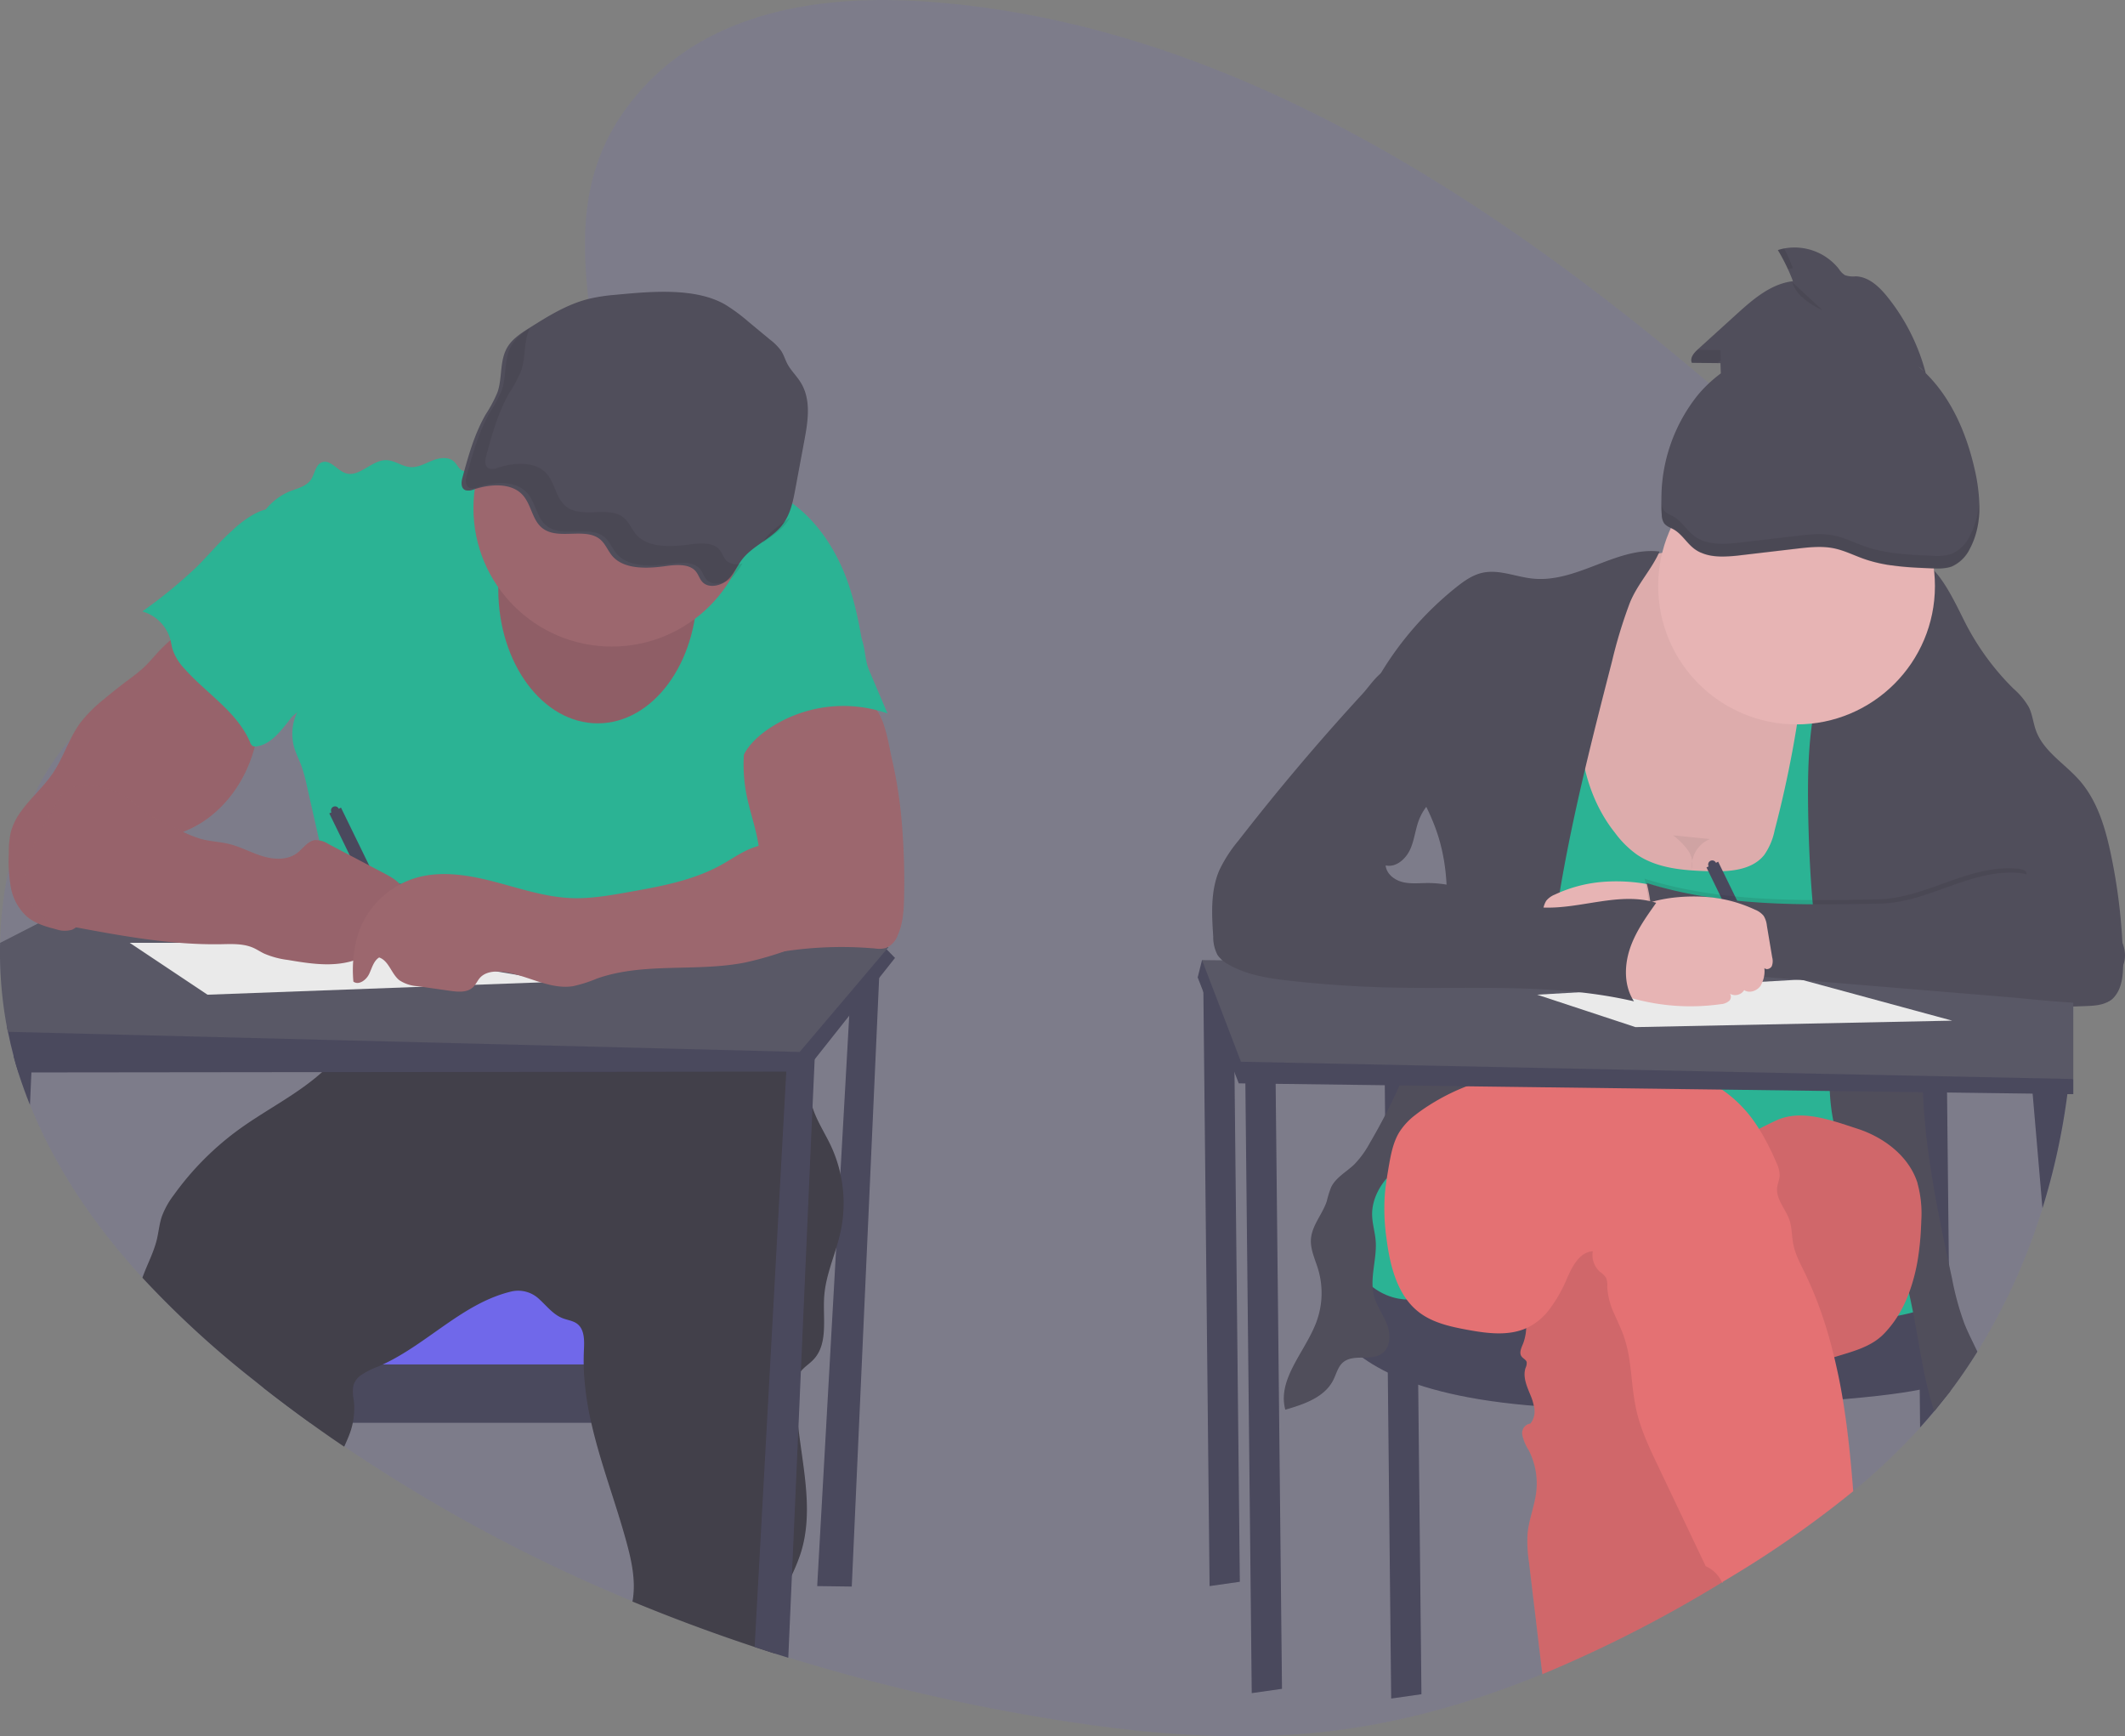 <svg xmlns="http://www.w3.org/2000/svg" width="590.918" height="482.735" viewBox="0 0 590.918 482.735">
  <rect x="0" y="0" width="590.918" height="482.735" fill="#808080" stroke="none"/>
  <g id="Group_20" data-name="Group 20" transform="translate(-0.001 -0.022)" opacity="0.83">
    <path id="Path_504" data-name="Path 504" d="M685.1,328.364v1.094q-.1,9.487-1.124,18.926a.687.687,0,0,1,0,.114c-.054.523-.114,1.04-.174,1.563-.1.884-.21,1.762-.331,2.645a190.273,190.273,0,0,1-6.932,31.737h0a171.152,171.152,0,0,1-18.1,39.848q-3.559,5.711-7.581,11.056h0c-1.431,1.888-2.892,3.733-4.4,5.549q-1.587,1.906-3.234,3.751l-.685.758A178.373,178.373,0,0,1,623.9,463.118,292.5,292.5,0,0,1,589.59,487.13c-.673.415-1.353.824-2.032,1.2a.987.987,0,0,1-.15.09,361.83,361.83,0,0,1-49.96,25.533c-18.818,7.713-38.248,13.323-58.184,15.776-27.788,3.415-55.912.637-83.531-4.136A542.817,542.817,0,0,1,327.8,509.362l-3.667-1.148q-2.85-.908-5.693-1.852-17.176-5.681-33.968-12.625A446.491,446.491,0,0,1,204.31,450.7q-4.81-3.234-9.481-6.613-6.529-4.7-12.9-9.679l-2.621-2.032a269.492,269.492,0,0,1-31.154-28.611c-12.938-14.08-23.994-29.964-31.262-48.1q-1.719-4.275-3.15-8.711l-.09-.295c-.481-1.5-.926-3.006-1.335-4.569q-.9-3.355-1.581-6.794c-.1-.439-.18-.878-.259-1.323a113.753,113.753,0,0,1-1.894-23.4,108.217,108.217,0,0,1,2.4-20.441h0a92.211,92.211,0,0,1,6.812-20.182h0a72.745,72.745,0,0,1,10.419-16.07h0a61.463,61.463,0,0,1,9.818-9.174,80.191,80.191,0,0,1,21.253-10.918h0c3.523-1.263,7.094-2.369,10.683-3.4,2.543-.733,5.1-1.431,7.641-2.116l7.5-2.026c4.81-1.311,9.619-2.657,14.357-4.112,12.914-3.944,25.569-8.717,37.274-15.836,1.852-1.124,3.74-2.357,5.627-3.679q3.607-2.507,7.118-5.447h0c2.369-1.984,4.689-4.106,6.9-6.355.343-.349.679-.7,1.016-1.052,1.8-1.9,3.553-3.89,5.176-5.958.794-1.01,1.563-2.038,2.3-3.084,1.016-1.449,1.978-2.922,2.868-4.437h0c4.461-7.575,7.214-15.932,6.89-24.739a38.078,38.078,0,0,0-.391-4.335c-.782-5.309-1.533-10.491-2.086-15.559-2.321-20.964-1.341-39.974,14.393-57.836,19.563-22.2,50.267-26.729,78.216-24.956,80.808,5.11,154.371,51.246,219.018,106.172q8.387,7.118,16.569,14.429,2.062,1.84,4.13,3.7c10.22,9.2,20.285,18.752,29.657,28.978.758.83,1.515,1.659,2.26,2.495.457.517.92,1.028,1.371,1.551q4.383,4.96,8.507,10.16a192.482,192.482,0,0,1,19.431,29.459,167.237,167.237,0,0,1,17.062,52.106h0a185.691,185.691,0,0,1,2.062,19.942c.1,1.966.168,3.938.2,5.9v1.888C685.1,326.561,685.1,327.45,685.1,328.364Z" transform="translate(-108.55 -48.49)" fill="#6c63ff" opacity="0.1"/>
    <path id="Path_505" data-name="Path 505" d="M387.6,447.145,377.98,618.361l9.619.126,7.816-173.747Z" transform="translate(-150.737 -177.353)" fill="#3f3d56"/>
    <rect id="Rectangle_398" data-name="Rectangle 398" width="119.038" height="25.852" transform="translate(82.353 356.54)" fill="#6c63ff"/>
    <path id="Path_506" data-name="Path 506" d="M366.406,679.51v16.232H243.442q-6.529-4.7-12.9-9.679V679.51Z" transform="translate(-157.199 -300.131)" fill="#3f3d56"/>
    <path id="Path_507" data-name="Path 507" d="M368.578,572.044c-.337,1.557-.776,3.1-1.238,4.629-1.365,4.431-3.006,8.8-3.325,13.407-.427,6.084,1.2,13.16-3.006,17.579-1.082,1.142-2.495,2-3.463,3.216a5.619,5.619,0,0,0-.409.6,9.318,9.318,0,0,0-.98,4.81,84.16,84.16,0,0,0,.679,10.431c1.425,11.9,4.238,23.832.541,35.068a54.025,54.025,0,0,1-2.339,5.717c-1.8,3.968-3.77,7.882-4.359,12.181a76.739,76.739,0,0,0-.325,9.709q-2.85-.908-5.693-1.852-17.176-5.681-33.968-12.625c.03-.162.06-.331.084-.493.86-5.351-.319-10.822-1.749-16.04-3.006-11.056-7.263-22-9.782-33.138a83.854,83.854,0,0,1-1.99-13.226c-.072-1-.114-2-.12-3.006-.03-1.311,0-2.621.054-3.944.126-2.639.241-5.772-1.87-7.377-1.16-.872-2.693-1.022-4.046-1.551-2.609-1.016-4.395-3.373-6.463-5.26a8.47,8.47,0,0,0-7.569-2.224c-13.515,3.1-23.447,14.561-36.024,20.357-.487.229-.974.445-1.467.649a21.368,21.368,0,0,0-4.611,2.357,5.254,5.254,0,0,0-2.068,2.916,10.909,10.909,0,0,0,.114,3.92,20.014,20.014,0,0,1-.271,6.391,19.513,19.513,0,0,1-.643,2.4c-.481,1.425-1.124,2.819-1.737,4.208q-4.81-3.234-9.481-6.613-6.529-4.7-12.9-9.679l-2.579-2.074A269.508,269.508,0,0,1,174.42,584.88c1.281-3.607,3.132-6.962,4.022-10.659.5-2.122.691-4.329,1.389-6.391a22.978,22.978,0,0,1,3.319-5.952,80.565,80.565,0,0,1,18.481-18.493c7.449-5.339,16.052-9.619,22.755-15.679a35.908,35.908,0,0,0,6.956-8.242,5.148,5.148,0,0,0,.319-.6,12.476,12.476,0,0,0,1.076-3.439c.481-2.693.409-5.651.649-8.237a87.853,87.853,0,0,0,24.727.746c9.589-1.076,18.968-3.739,28.557-4.774.721-.084,1.449-.15,2.176-.21,3.072-.246,6.15-.3,9.234-.265,2.579,0,5.158.114,7.737.2l28.395.962c3.144.108,6.355.229,9.283,1.377a20.289,20.289,0,0,1,8.489,7.07c.283.385.565.77.83,1.166a36.674,36.674,0,0,1,4.377,8.651c.114.313.222.6.325.944.271.836.505,1.677.715,2.531.162.667.307,1.335.439,2.008a86.234,86.234,0,0,0,2.1,9.95c.072.234.15.469.235.7,1.257,3.523,3.343,6.679,4.918,10.064a37.387,37.387,0,0,1,2.585,7.653A37.822,37.822,0,0,1,368.578,572.044Z" transform="translate(-134.818 -229.609)" fill="#35323e"/>
    <path id="Path_508" data-name="Path 508" d="M302.527,259.531c-2.537-2.02-6.216-.541-9.186.764a58.984,58.984,0,0,1-7.671,2.772,3.241,3.241,0,0,1-1.683.174c-1.2-.289-1.707-1.713-2.6-2.579-1.557-1.5-4.106-1.142-6.114-.331s-3.992,1.984-6.144,1.8c-2.3-.18-4.293-1.876-6.613-1.93-4.088-.1-7.521,4.942-11.387,3.607-2.357-.812-4.208-3.878-6.529-3.006-1.8.685-1.966,3.18-3.054,4.81-1.281,1.9-3.776,2.435-5.91,3.277a16.978,16.978,0,0,0-10.3,17.333c.487,3.962,2.4,7.593,3.673,11.375,3.764,11,2.471,23.4,7.214,34,.6-.565.938-.776,1.521-1.335a13.912,13.912,0,0,0-.812,9.98c.5,1.665,1.311,3.216,1.924,4.846a43.433,43.433,0,0,1,1.539,5.591l5.23,23.074c2.044,9.018,4.094,18.036,4.449,27.271a79.587,79.587,0,0,1-1.371,17.916c9.475-1.569,18.144-5.771,27.745-5.717a77.359,77.359,0,0,1,10.509,1.082,216.34,216.34,0,0,0,30.74,2.086,12.206,12.206,0,0,0,4.713-.661,35.34,35.34,0,0,0,3.655-2.3,16.169,16.169,0,0,1,8.23-1.8c12.86-.234,25.251,4.473,38.026,6.132,5.044-10.587,5.345-23.272,1.473-34.341-1.148-3.289-2.693-6.493-3.15-9.95a50.345,50.345,0,0,1-.144-6.391,46.357,46.357,0,0,0-2.9-15.98c-.745-2-1.641-4.04-1.563-6.174a14.029,14.029,0,0,1,2.164-6.012c2.1-3.848,4.208-7.731,7.172-10.978,3.036-3.355,6.836-5.91,10.593-8.417l9.277-6.228c-1.268-8.014-2.9-16.455-6.3-23.826s-8.477-14.146-15.349-18.457a50.719,50.719,0,0,0-7.251-3.607,33.69,33.69,0,0,0-10.972-3.006c-4.329-.246-8.591.914-12.866,1.635C329.04,268.3,313.2,268.026,302.527,259.531Z" transform="translate(-155.076 -132.248)" fill="#19bd97"/>
    <path id="Path_509" data-name="Path 509" d="M358.728,489.723l-4.413,5.573-8.321,10.5-9.619,12.138-2.687,3.391h-5.212l-129.072.15-80.832.09h-3.607c-.481-1.5-.926-3.006-1.335-4.569q-.9-3.355-1.581-6.794c-.1-.439-.18-.878-.259-1.323l29.327-19.172,11.026-.06h0l33.727-.192h0l18.836-.108h5.6l12.553-.066h0l95.675-.547h0l4.894-.03h2.122l5.621-.03,20.916-.12,4.016-1.527.295.313Z" transform="translate(-109.842 -223.37)" fill="#3f3d56"/>
    <path id="Path_510" data-name="Path 510" d="M355.633,469.374l-.5.6-3.283,3.866-6.758,7.978-14.17,16.707-125.531-3.2-94.659-2.4c-.1-.439-.18-.878-.259-1.323a113.754,113.754,0,0,1-1.894-23.4l10.5-5.375,2.4-1.238,18.715-9.619,16.425-8.417,42.842,5.567,9.487,1.232,4.293.553,6.283.818.529.072,98.519,12.776,10.888,1.413,6.391.83,19.7,2.561Z" transform="translate(-108.55 -206.026)" fill="#504f60"/>
    <path id="Path_511" data-name="Path 511" d="M474.384,534.51l-.1,2.363-.6,13.341-3.234,73.347-.685,15.854-1.8,40.786-1.016,23.038-3.667-1.148q-2.85-.908-5.693-1.852l8.8-159.92.186-3.355,3.872-1.2Z" transform="translate(-247.742 -242.305)" fill="#3f3d56"/>
    <path id="Path_512" data-name="Path 512" d="M120.052,534.22l-.271,6.174-.4,9.018q-1.719-4.275-3.15-8.711l-.09-.295c-.481-1.5-.926-3.006-1.335-4.569Z" transform="translate(-111.046 -242.189)" fill="#3f3d56"/>
    <ellipse id="Ellipse_61" data-name="Ellipse 61" cx="27.655" cy="37.275" rx="27.655" ry="37.275" transform="translate(138.566 126.58)" fill="#a1616a"/>
    <ellipse id="Ellipse_62" data-name="Ellipse 62" cx="27.655" cy="37.275" rx="27.655" ry="37.275" transform="translate(138.566 126.58)" opacity="0.1"/>
    <circle id="Ellipse_63" data-name="Ellipse 63" cx="38.477" cy="38.477" r="38.477" transform="translate(131.652 102.832)" fill="#a1616a"/>
    <path id="Path_513" data-name="Path 513" d="M364.587,184.312a49.261,49.261,0,0,0-6.98,1.064c-6.084,1.479-11.345,4.762-16.467,7.984-2.3,1.449-4.659,2.958-6.084,5.086-2.561,3.818-1.569,8.675-3.006,12.914a37.2,37.2,0,0,1-3.277,6.156c-3.192,5.555-4.864,11.657-6.505,17.7-.337,1.25-.433,2.946.932,3.427a3.757,3.757,0,0,0,2.333-.265c4.311-1.425,9.788-1.834,12.986,1.058s2.928,8.02,6.733,10.22c4.359,2.543,11.164-.529,15.12,2.471,1.7,1.287,2.309,3.349,3.7,4.9,3.234,3.607,9.457,3.433,14.633,2.705,2.97-.421,6.613-.7,8.417,1.383.866.986,1.112,2.339,2.116,3.228,1.8,1.611,5.1.794,6.866-.86s2.6-3.89,4.07-5.747c2.856-3.607,7.876-5.573,10.822-9.138,2.465-3.006,3.21-6.77,3.884-10.4l2.507-13.461c1.016-5.459,1.942-11.423-1.13-16.232-1.094-1.731-2.663-3.222-3.607-5.014-.631-1.2-.986-2.471-1.719-3.607a14.976,14.976,0,0,0-3.084-3.114l-5.934-4.912a49.9,49.9,0,0,0-6.487-4.81C386.952,182.112,374.266,183.41,364.587,184.312Z" transform="translate(-193.695 -102.305)" fill="#464353"/>
    <path id="Path_514" data-name="Path 514" d="M154.32,344.965c-1.425,1.515-2.741,3.15-4.269,4.569a51.7,51.7,0,0,1-4.208,3.367q-3.535,2.645-6.914,5.477a38.727,38.727,0,0,0-6.337,6.331c-3.21,4.311-4.731,9.673-7.737,14.128-2.657,3.95-6.4,7.07-9.1,10.99a17,17,0,0,0-2.6,5.453,25.337,25.337,0,0,0-.535,5.766,42.819,42.819,0,0,0,.547,9.493,14.4,14.4,0,0,0,4.515,8.2c2.267,1.894,5.194,2.766,8.062,3.487a7.258,7.258,0,0,0,4.485.126,7.4,7.4,0,0,0,2.609-2.2l7.317-8.417c4.894-5.651,9.98-11.423,16.7-14.729,2.1-1.028,4.323-1.8,6.433-2.8,8.946-4.311,15.271-13.136,17.723-22.755.6-2.351.986-4.75,1.377-7.148l1.058-6.577a2.1,2.1,0,0,0,0-1,2.164,2.164,0,0,0-.77-.914A127.522,127.522,0,0,1,168.4,342.337a32.945,32.945,0,0,0-3.234-3.7c-1.515-1.2-1.4-1.112-3.222,0A38.639,38.639,0,0,0,154.32,344.965Z" transform="translate(-110.161 -163.844)" fill="#a1616a"/>
    <path id="Path_515" data-name="Path 515" d="M263.5,422.09a1.13,1.13,0,1,0-2.032.986l-.6.295L278.8,460.116l3.241-1.581-17.928-36.77Z" transform="translate(-169.294 -197.201)" fill="#3f3d56"/>
    <path id="Path_516" data-name="Path 516" d="M154.32,344.965c-1.425,1.515-2.741,3.15-4.269,4.569a51.7,51.7,0,0,1-4.208,3.367q-3.535,2.645-6.914,5.477a38.727,38.727,0,0,0-6.337,6.331c-3.21,4.311-4.731,9.673-7.737,14.128-2.657,3.95-6.4,7.07-9.1,10.99a17,17,0,0,0-2.6,5.453,25.337,25.337,0,0,0-.535,5.766,42.819,42.819,0,0,0,.547,9.493,14.4,14.4,0,0,0,4.515,8.2c2.267,1.894,5.194,2.766,8.062,3.487a7.258,7.258,0,0,0,4.485.126,7.4,7.4,0,0,0,2.609-2.2l7.317-8.417c4.894-5.651,9.98-11.423,16.7-14.729,2.1-1.028,4.323-1.8,6.433-2.8,8.946-4.311,15.271-13.136,17.723-22.755.6-2.351.986-4.75,1.377-7.148l1.058-6.577a2.1,2.1,0,0,0,0-1,2.164,2.164,0,0,0-.77-.914A127.522,127.522,0,0,1,168.4,342.337a32.945,32.945,0,0,0-3.234-3.7c-1.515-1.2-1.4-1.112-3.222,0A38.639,38.639,0,0,0,154.32,344.965Z" transform="translate(-110.161 -163.844)" opacity="0.04"/>
    <path id="Path_517" data-name="Path 517" d="M497.123,426.067c-.06,3.836-.21,7.786-1.8,11.285a6.01,6.01,0,0,1-3.343,3.5,7.779,7.779,0,0,1-2.94.108,106.215,106.215,0,0,0-35.164,2.79c3.066-6.132,1.3-13.485,2.152-20.291.234-1.858.661-3.685.824-5.549.6-6.613-2.23-13.034-3.529-19.563a43.767,43.767,0,0,1,0-17.122,11.422,11.422,0,0,1,1.473-4.118,9.668,9.668,0,0,1,3.379-2.94c4.87-2.771,10.611-3.09,16.082-2.723,3.685.246,11.074-.1,14.146,2.164,3.361,2.483,4.425,10.822,5.333,14.675a124.136,124.136,0,0,1,2.766,17.958A192.982,192.982,0,0,1,497.123,426.067Z" transform="translate(-245.705 -177.227)" fill="#a1616a"/>
    <path id="Path_518" data-name="Path 518" d="M59.98,436.03l21.643,14.429,97.395-3.607L114.689,436.03Z" transform="translate(-23.919 -173.879)" fill="#fff"/>
    <path id="Path_519" data-name="Path 519" d="M199.4,289.874c-3.553,3.132-6.565,6.824-9.932,10.16a136.654,136.654,0,0,1-15.09,12.355,11.23,11.23,0,0,1,7.816,7.876c.228.884.343,1.8.6,2.669a14.585,14.585,0,0,0,3.343,5.411c6.1,6.872,14.627,11.958,18.222,20.441a1.888,1.888,0,0,0,.721,1.022,1.581,1.581,0,0,0,.932.108c3.253-.343,5.741-2.964,7.816-5.513a57.631,57.631,0,0,0,10.22-17.988,32.063,32.063,0,0,0,.15-20.441,52.322,52.322,0,0,0-4.731-9.216q-2.339-3.89-4.665-7.768c-.812-1.365-1.846-4.136-3.439-4.81C207.927,282.7,201.608,287.667,199.4,289.874Z" transform="translate(-134.802 -142.366)" fill="#19bd97"/>
    <path id="Path_520" data-name="Path 520" d="M483.844,350.388l5.116,12.024a37.172,37.172,0,0,0-33.607,4.659c-2.916,2.086-5.591,4.707-6.908,8.038a3.511,3.511,0,0,1-3.481-1.365,6.979,6.979,0,0,1-1.287-3.679c-.475-4.617,1.275-9.144,3.006-13.461a19.386,19.386,0,0,1,3.066-5.723,17.912,17.912,0,0,1,5.23-3.745,116.48,116.48,0,0,1,18.968-8.381c2.766-.9,5.663-.878,7.214,1.707C482.96,343.546,482.437,347.106,483.844,350.388Z" transform="translate(-242.166 -164.025)" fill="#19bd97"/>
    <path id="Path_521" data-name="Path 521" d="M149.521,415.743c1.281,1.022,2.4,2.23,3.721,3.2a26.575,26.575,0,0,0,4.425,2.483l5.928,2.85a33.212,33.212,0,0,0,5.742,2.333c2.537.679,5.2.745,7.749,1.377,3.216.794,6.156,2.447,9.325,3.4s6.878,1.112,9.523-.878c1.653-1.245,2.9-3.3,4.954-3.607a6.556,6.556,0,0,1,3.776,1.082l15.427,8.11c2.08,1.094,4.281,2.309,5.369,4.395s.355,5.255-1.936,5.8a21.122,21.122,0,0,1-2.4.138,1.885,1.885,0,0,0-1.768,1.365,2.742,2.742,0,0,0,.379,1.413,5.911,5.911,0,0,1,.09,5.026,3.594,3.594,0,0,1-4.365,1.8c.271,2.327-2.261,3.956-4.515,4.575-5.687,1.557-11.717.6-17.531-.385a24.033,24.033,0,0,1-6.685-1.8c-1-.487-1.924-1.112-2.934-1.563-2.772-1.232-5.922-1.07-8.952-1.016-14.014.247-27.908-2.351-41.687-4.936a20.164,20.164,0,0,1-7.365-2.4c-4.208-2.741-5.772-8.369-5.08-13.347s3.216-9.487,5.7-13.864l3.216-5.669a7.3,7.3,0,0,1,1.731-2.285C136.084,409.725,145.469,412.484,149.521,415.743Z" transform="translate(-113.334 -193.301)" fill="#a1616a"/>
    <path id="Path_522" data-name="Path 522" d="M149.521,415.743c1.281,1.022,2.4,2.23,3.721,3.2a26.575,26.575,0,0,0,4.425,2.483l5.928,2.85a33.212,33.212,0,0,0,5.742,2.333c2.537.679,5.2.745,7.749,1.377,3.216.794,6.156,2.447,9.325,3.4s6.878,1.112,9.523-.878c1.653-1.245,2.9-3.3,4.954-3.607a6.556,6.556,0,0,1,3.776,1.082l15.427,8.11c2.08,1.094,4.281,2.309,5.369,4.395s.355,5.255-1.936,5.8a21.122,21.122,0,0,1-2.4.138,1.885,1.885,0,0,0-1.768,1.365,2.742,2.742,0,0,0,.379,1.413,5.911,5.911,0,0,1,.09,5.026,3.594,3.594,0,0,1-4.365,1.8c.271,2.327-2.261,3.956-4.515,4.575-5.687,1.557-11.717.6-17.531-.385a24.033,24.033,0,0,1-6.685-1.8c-1-.487-1.924-1.112-2.934-1.563-2.772-1.232-5.922-1.07-8.952-1.016-14.014.247-27.908-2.351-41.687-4.936a20.164,20.164,0,0,1-7.365-2.4c-4.208-2.741-5.772-8.369-5.08-13.347s3.216-9.487,5.7-13.864l3.216-5.669a7.3,7.3,0,0,1,1.731-2.285C136.084,409.725,145.469,412.484,149.521,415.743Z" transform="translate(-113.334 -193.301)" opacity="0.04"/>
    <path id="Path_523" data-name="Path 523" d="M393.375,434.377c-3.132,1.479-6.727,1.623-10,2.759s-6.048,3.18-9.048,4.846c-7.816,4.365-16.834,6.012-25.689,7.581-5.369.962-10.822,1.924-16.232,1.7-7.323-.313-14.357-2.754-21.451-4.593s-14.663-3.078-21.691-1.01a24.415,24.415,0,0,0-15.932,15.289,35.214,35.214,0,0,0-1.395,13.539c1.479,1.088,3.547-.421,4.353-2.074s1.244-3.679,2.808-4.641c2.711.92,3.373,4.533,5.609,6.319a10.128,10.128,0,0,0,5.032,1.665l9.138,1.3c2.2.313,4.755.523,6.349-1.028.776-.751,1.2-1.8,1.912-2.609,1.455-1.611,3.884-1.888,6.048-1.671,6.758.673,13.094,5.056,19.8,4.016a37.545,37.545,0,0,0,6.655-2.116c13.04-4.605,27.529-1.8,41.1-4.443a91.73,91.73,0,0,0,15.084-4.659,30.5,30.5,0,0,0,7.665-3.8,16.136,16.136,0,0,0,6.228-14.315,16.364,16.364,0,0,0-5.777-10.605c-1.058-.9-2.447-2.627-3.715-3.192C397.806,431.563,395.431,433.409,393.375,434.377Z" transform="translate(-173.665 -201.547)" fill="#a1616a"/>
    <g id="Group_18" data-name="Group 18" transform="translate(129.563 91.313)" opacity="0.1">
      <path id="Path_524" data-name="Path 524" d="M396.635,265.073c-1-.89-1.251-2.243-2.116-3.228-1.8-2.086-5.447-1.8-8.417-1.383-5.176.727-11.423.9-14.633-2.705-1.389-1.551-2-3.607-3.7-4.9-3.956-3.006-10.761.072-15.12-2.471-3.806-2.218-3.559-7.365-6.733-10.22s-8.675-2.483-12.986-1.058a3.758,3.758,0,0,1-2.333.264c-1.365-.481-1.269-2.176-.932-3.427,1.641-6.042,3.313-12.144,6.505-17.7a37.193,37.193,0,0,0,3.277-6.156c1.3-3.812.637-8.122,2.351-11.729a16.19,16.19,0,0,0-4.744,4.208c-2.561,3.818-1.569,8.675-3.006,12.914a37.183,37.183,0,0,1-3.276,6.156c-3.192,5.555-4.864,11.657-6.505,17.7-.337,1.25-.433,2.946.932,3.427a3.757,3.757,0,0,0,2.333-.265c4.311-1.425,9.788-1.834,12.986,1.058s2.928,8.02,6.733,10.22c4.359,2.543,11.164-.529,15.12,2.471,1.7,1.287,2.309,3.349,3.7,4.9,3.234,3.607,9.457,3.433,14.633,2.705,2.97-.421,6.613-.7,8.417,1.383.866.986,1.112,2.339,2.116,3.228,1.8,1.611,5.1.794,6.866-.86a18.232,18.232,0,0,0,2.874-3.932A4.472,4.472,0,0,1,396.635,265.073Z" transform="translate(-324.055 -200.36)"/>
      <path id="Path_525" data-name="Path 525" d="M462.286,293.379a17.1,17.1,0,0,0-1.076,1.557c2.309-1.647,4.755-3.186,6.481-5.285a12.752,12.752,0,0,0,1.2-1.731C466.495,289.639,463.994,291.221,462.286,293.379Z" transform="translate(-378.752 -235.279)"/>
    </g>
    <path id="Path_526" data-name="Path 526" d="M556.48,446.53l1.8,172.545,8.417-1.2L564.9,446.53Z" transform="translate(-221.922 -178.067)" fill="#3f3d56"/>
    <path id="Path_527" data-name="Path 527" d="M640.48,498.53l1.8,172.545,8.417-1.2L648.9,498.53Z" transform="translate(-255.421 -198.804)" fill="#3f3d56"/>
    <path id="Path_528" data-name="Path 528" d="M1004.355,634.174h0l-.036-3.313V628.89L1004,598.541l-.5-47.447-.084-4.094H995l.042,3.944.265,25.413.114,11h0l.1,8.91.156,15.4.1,9.084h0v.962l.126,11.94L996,644.184l.685-.758q1.653-1.846,3.234-3.751Z" transform="translate(-462.064 -247.286)" fill="#3f3d56"/>
    <path id="Path_529" data-name="Path 529" d="M621.79,545.03l-4.81,7.19,4.81,32.759,40.882,11.188H728.8l39.679,2.4,18.9-12.938-3.271-22.22L769.685,545.03Z" transform="translate(-246.05 -217.348)" fill="#19bd97"/>
    <path id="Path_530" data-name="Path 530" d="M723.6,605.48l-2.4,19.972s-12.625,39.156,88.978,36.758,84.168-10.389,84.168-10.389l-.6-23.17s3.541,10.966-48.1,9.481-99.8-6.283-99.8-6.283S727.811,635.041,723.6,605.48Z" transform="translate(-352.673 -270.608)" fill="#3f3d56"/>
    <path id="Path_531" data-name="Path 531" d="M850.191,305.949c-5.8,2.639-10.184,7.756-13.124,13.413s-4.593,11.868-6.223,18.036a160.573,160.573,0,0,0-4.335,19.7c-1.587,11.856-.4,24.319,5.05,34.966s15.511,19.238,27.295,21.289a50.232,50.232,0,0,0,13.828.162A112.423,112.423,0,0,0,897.1,408.13c8.266-2.8,16.87-7.1,20.549-15.03,2.134-4.6,2.315-9.842,2.212-14.9a158.542,158.542,0,0,0-6.2-40.756c-1.112-3.848-2.4-7.725-4.761-10.966s-5.579-5.615-8.868-7.816C885.968,309.19,867.487,298.086,850.191,305.949Z" transform="translate(-394.611 -150.091)" fill="#fbbebe"/>
    <path id="Path_532" data-name="Path 532" d="M850.191,305.949c-5.8,2.639-10.184,7.756-13.124,13.413s-4.593,11.868-6.223,18.036a160.573,160.573,0,0,0-4.335,19.7c-1.587,11.856-.4,24.319,5.05,34.966s15.511,19.238,27.295,21.289a50.232,50.232,0,0,0,13.828.162A112.423,112.423,0,0,0,897.1,408.13c8.266-2.8,16.87-7.1,20.549-15.03,2.134-4.6,2.315-9.842,2.212-14.9a158.542,158.542,0,0,0-6.2-40.756c-1.112-3.848-2.4-7.725-4.761-10.966s-5.579-5.615-8.868-7.816C885.968,309.19,867.487,298.086,850.191,305.949Z" transform="translate(-394.611 -150.091)" opacity="0.05"/>
    <path id="Path_533" data-name="Path 533" d="M820.39,399.244a27.291,27.291,0,0,0,6.012,6.012c5.724,3.956,13.07,4.491,20.02,4.707,5.579.168,11.976-.15,15.475-4.5a18.024,18.024,0,0,0,2.922-6.9,305.88,305.88,0,0,0,8.357-45.553l15.92.054c6.89,29.5,6.325,60.168,5.723,90.463l-.872,44.176-10.256-1.088c-24.355-2.579-48.746-5.158-73.232-5.6a418.924,418.924,0,0,0-43,1.419l22.335-66.409c2.9-8.633,5.826-17.381,6.5-26.453.98-13.16-2.711-27.054,2.4-39.228a4.771,4.771,0,0,1,1.858-2.507,5.275,5.275,0,0,1,3.18-.246c2.02.271,8.194,0,9.661,1.293,2.164,1.876.733,2.158-.03,5.182-1.365,5.411-2.657,10.419-2.639,16.058C810.752,380.36,813.927,391.17,820.39,399.244Z" transform="translate(-371.321 -167.712)" fill="#19bd97"/>
    <path id="Path_534" data-name="Path 534" d="M984.338,538.366h0q4.022-5.339,7.581-11.056c-1.2-2.573-2.525-5.086-3.577-7.714a77.523,77.523,0,0,1-3.451-12.535q-.469-2.164-.932-4.329c-3.367-15.7-6.529-31.617-7.184-47.531q-.09-1.984-.114-3.968v-4.942c.072-3.607.3-7.244.715-10.864.078-.709.168-1.419.265-2.128a3.043,3.043,0,0,1,.06-.463l40.882-1.491h0l3.439-.126c2.363-.084,4.864-.216,6.812-1.557,3.276-2.248,3.661-6.86,3.607-10.822a160.613,160.613,0,0,0-3.391-29.789c-1.551-7.371-3.764-14.9-8.73-20.567-4.076-4.653-9.98-8.038-12.1-13.828-.787-2.152-.986-4.515-2.008-6.571a20.468,20.468,0,0,0-4.3-5.152,71.74,71.74,0,0,1-13.767-19.07c-2.435-4.906-5.074-10.317-8.255-13.707-.156-.174-.313-.337-.475-.493-2.705-2.675-5.8-3.848-9.469-2.026a12.121,12.121,0,0,0-1.876,1.166h0a22.841,22.841,0,0,0-3.565,3.391,81.154,81.154,0,0,0-9.7,13.828,76.831,76.831,0,0,0-4.954,10.822,74.626,74.626,0,0,0-2.675,9.018c-.517,2.267-.926,4.557-1.25,6.854-1.2,8.633-1.2,17.435-1.034,26.176.18,8.032.535,16.082,1.263,24.084q.271,2.9.6,5.8.661,5.729,1.635,11.423c.259,1.449.523,2.9.818,4.341.072.385.15.77.228,1.148l.036.162a97.683,97.683,0,0,1,1.846,10.166q.072.643.108,1.281a49.5,49.5,0,0,1-.048,5.9c-.138,2.321-.355,4.635-.463,6.956a11.318,11.318,0,0,1-.042,1.2c-.03,1.172,0,2.345,0,3.517a55.732,55.732,0,0,0,1,8.351,54.014,54.014,0,0,0,5.2,14.693c.228.433.463.86.7,1.281,3.048,5.447,6.9,10.443,9.716,16.016a69.147,69.147,0,0,1,5.411,15.757q.6,2.7,1.142,5.411c.559,2.886,1.058,5.8,1.569,8.705.048.289.1.6.156.866.679,3.86,1.395,7.7,2.315,11.471.535,2.194,1.136,4.359,1.84,6.487Z" transform="translate(-442.047 -151.478)" fill="#464353"/>
    <path id="Path_535" data-name="Path 535" d="M923.262,593.725c0,.541-.036,1.082-.06,1.629a77.061,77.061,0,0,1-.727,7.882,51.291,51.291,0,0,1-2.6,10.455,35.249,35.249,0,0,1-3.1,6.379,29.406,29.406,0,0,1-3.86,4.972c-3.607,3.751-8.8,4.948-13.828,6.529a34.034,34.034,0,0,0-6.667,2.724c-.379.21-.751.439-1.112.679l-6.289,4.166a18.811,18.811,0,0,0-5.309,4.551,9.828,9.828,0,0,0-.6,1.016,23.042,23.042,0,0,0-1.852,5.555c-3.271,13.623-6.547,27.259-8.79,41.086-.15.914-.294,1.834-.451,2.753l-.054.289a1.494,1.494,0,0,0-.1-.2,361.823,361.823,0,0,1-49.96,25.533l-3.734-31.263a37.827,37.827,0,0,1-.385-7.683c.355-4.046,2-7.882,2.447-11.916a20.3,20.3,0,0,0-2.146-11.465,12.537,12.537,0,0,1-1.761-4.25,2.644,2.644,0,0,1,2.26-3.09,5.554,5.554,0,0,0,.944-4.96,14.423,14.423,0,0,0-.842-2.748c-1.022-2.513-2.315-5.248-1.437-7.816a2.922,2.922,0,0,0,.3-1.5.25.25,0,0,0,0-.1c-.2-.673-1-.968-1.419-1.539-.782-1.064,0-2.513.481-3.739a14.276,14.276,0,0,0,.806-4.094c.066-.776.114-1.557.2-2.327a23.436,23.436,0,0,1,.559-3.09,24.391,24.391,0,0,1,9.878-14.14c2.339-1.575,4.942-2.724,7.329-4.208a67.145,67.145,0,0,0,6.986-5.411q7.942-6.613,16.515-12.469a208.587,208.587,0,0,1,19.07-11.579q2.1-1.136,4.208-2.212,2.29-1.2,4.611-2.279c4.954-2.363,10.575-1.479,16.052.1,2.3.655,4.563,1.437,6.752,2.146a31.252,31.252,0,0,1,6.132,2.754c4.852,2.849,8.862,7.058,10.527,12.373a.634.634,0,0,1,0,.1A31.485,31.485,0,0,1,923.262,593.725Z" transform="translate(-389.003 -254.224)" fill="#f86d70"/>
    <path id="Path_536" data-name="Path 536" d="M923.262,593.725c0,.541-.036,1.082-.06,1.629a77.061,77.061,0,0,1-.727,7.882,51.291,51.291,0,0,1-2.6,10.455,35.249,35.249,0,0,1-3.1,6.379,29.406,29.406,0,0,1-3.86,4.972c-3.607,3.751-8.8,4.948-13.828,6.529a34.034,34.034,0,0,0-6.667,2.724c-.379.21-.751.439-1.112.679l-6.289,4.166a18.811,18.811,0,0,0-5.309,4.551,9.828,9.828,0,0,0-.6,1.016,23.042,23.042,0,0,0-1.852,5.555c-3.271,13.623-6.547,27.259-8.79,41.086-.15.914-.294,1.834-.451,2.753l-.054.289a1.494,1.494,0,0,0-.1-.2,361.823,361.823,0,0,1-49.96,25.533l-3.734-31.263a37.827,37.827,0,0,1-.385-7.683c.355-4.046,2-7.882,2.447-11.916a20.3,20.3,0,0,0-2.146-11.465,12.537,12.537,0,0,1-1.761-4.25,2.644,2.644,0,0,1,2.26-3.09,5.554,5.554,0,0,0,.944-4.96,14.423,14.423,0,0,0-.842-2.748c-1.022-2.513-2.315-5.248-1.437-7.816a2.922,2.922,0,0,0,.3-1.5.25.25,0,0,0,0-.1c-.2-.673-1-.968-1.419-1.539-.782-1.064,0-2.513.481-3.739a14.276,14.276,0,0,0,.806-4.094c.066-.776.114-1.557.2-2.327a23.436,23.436,0,0,1,.559-3.09,24.391,24.391,0,0,1,9.878-14.14c2.339-1.575,4.942-2.724,7.329-4.208a67.145,67.145,0,0,0,6.986-5.411q7.942-6.613,16.515-12.469a208.587,208.587,0,0,1,19.07-11.579q2.1-1.136,4.208-2.212,2.29-1.2,4.611-2.279c4.954-2.363,10.575-1.479,16.052.1,2.3.655,4.563,1.437,6.752,2.146a31.252,31.252,0,0,1,6.132,2.754c4.852,2.849,8.862,7.058,10.527,12.373a.634.634,0,0,1,0,.1A31.485,31.485,0,0,1,923.262,593.725Z" transform="translate(-389.003 -254.224)" opacity="0.1"/>
    <path id="Path_537" data-name="Path 537" d="M900.5,447.09a1.13,1.13,0,1,0-2.032.986l-.6.295L915.8,485.116l3.24-1.581-17.928-36.77Z" transform="translate(-423.329 -207.171)" fill="#3f3d56"/>
    <circle id="Ellipse_64" data-name="Ellipse 64" cx="38.477" cy="38.477" r="38.477" transform="translate(461.111 124.476)" fill="#fbbebe"/>
    <path id="Path_538" data-name="Path 538" d="M965.385,233.269a51.09,51.09,0,0,0-1.359-9.072c-2.261-9.721-6.391-19.293-13.5-26.273a52.625,52.625,0,0,0-1.569-5.044.94.94,0,0,0-.042-.12,56.456,56.456,0,0,0-9.078-16.094c-2.255-2.8-5.176-5.567-8.772-5.675a7.111,7.111,0,0,1-3.006-.325,5.412,5.412,0,0,1-1.677-1.719,15.745,15.745,0,0,0-15.246-5.705l-.373.078c-.21.042-.421.09-.6.144s-.5.144-.758.222q.415.685.812,1.389,1.07,1.906,1.984,3.9.758,1.659,1.4,3.373c-6.156.7-11.17,5.074-15.751,9.234l-10.786,9.788a.452.452,0,0,0-.054.054l-.312.3c-.078.078-.156.156-.229.24a.515.515,0,0,0-.078.084c-.09.1-.174.2-.259.3a4.538,4.538,0,0,0-.4.6,2.206,2.206,0,0,0-.156.283.6.6,0,0,0-.042.09,2.2,2.2,0,0,0-.1.252.085.085,0,0,0,0,.036,1.4,1.4,0,0,0-.042.15,1.8,1.8,0,0,0,.1,1.275l7.112.078h.836c.036.95.066,1.906.1,2.856a40.511,40.511,0,0,0-3.247,2.705,35.251,35.251,0,0,0-3.168,3.343,46.136,46.136,0,0,0-10.1,27.836v3.679c0,.6.054,1.2.1,1.8a4.5,4.5,0,0,0,.6,2.23,2.041,2.041,0,0,0,.168.216,4.147,4.147,0,0,0,1.274.938l.517.253h0c.259.126.505.247.746.385,2.266,1.281,3.607,3.752,5.669,5.339.12.09.241.18.361.259l.271.18.168.108.229.132a4.911,4.911,0,0,0,.463.246h0l.288.144h.048c.24.108.481.21.728.3l.343.12.1.036c.1.03.2.066.3.09q.307.09.6.162l.6.132c.234.042.475.084.715.114l.355.048.361.036q.86.078,1.731.09h0a43.3,43.3,0,0,0,5.453-.379l15.343-1.8c3.481-.4,7.034-.806,10.467-.1,2.91.6,5.591,1.984,8.417,2.964.637.222,1.274.427,1.918.6.235.066.475.138.715.2l.331.084.77.186c.277.066.553.132.83.186.391.084.776.156,1.166.228.265.054.535.1.806.144h.054l.769.12h.186l.571.078c.277.042.553.078.836.108q.92.114,1.84.2c.992.1,1.99.168,3.006.228l1,.06,1,.048,3.006.132h.553a15.511,15.511,0,0,0,3.74-.192c.216-.042.427-.09.637-.15s.385-.12.6-.192a10.292,10.292,0,0,0,5.044-4.984c.241-.451.463-.9.667-1.365s.391-.932.559-1.4c.21-.6.391-1.172.547-1.774.048-.162.09-.325.126-.493s.12-.5.168-.752c.15-.691.265-1.389.349-2.092a6.416,6.416,0,0,1,.078-.673c.054-.6.1-1.16.12-1.749v-1.347C965.427,234.532,965.385,233.888,965.385,233.269ZM949.97,197.377c-.487-.457-.986-.9-1.491-1.311a6.21,6.21,0,0,1,1.485,1.311Z" transform="translate(-415.014 -94.136)" fill="#464353"/>
    <path id="Path_539" data-name="Path 539" d="M771.1,310.955c-4.527-.559-9.018-2.543-13.485-1.569-2.8.6-5.2,2.339-7.437,4.124a90.428,90.428,0,0,0-20.9,23.9,12.626,12.626,0,0,0-1.93,4.521,11.985,11.985,0,0,0,.83,5.579c4.112,12.15,12.908,22.3,16.912,34.485,4.208,12.818,2.747,26.826-.355,39.956a166.98,166.98,0,0,1-18.541,46.112,26.294,26.294,0,0,1-4.269,5.844c-2.188,2.1-5.128,3.607-6.427,6.361a28.457,28.457,0,0,0-1.2,3.86c-1.2,3.607-4.112,6.7-4.395,10.5-.21,2.9,1.166,5.651,2,8.417a23.2,23.2,0,0,1-.427,14.489c-3.048,8.357-11.02,15.956-8.705,24.547,5.164-1.485,10.888-3.415,13.323-8.206.86-1.7,1.287-3.715,2.735-4.954,2.892-2.459,7.816-.235,10.888-2.5,2.321-1.719,2.4-5.242,1.371-7.948s-2.814-5.086-3.607-7.87c-1.383-5.02.83-10.329.421-15.517-.192-2.4-.932-4.708-.986-7.1-.1-4.647,2.471-9.018,5.892-12.174s7.647-5.248,11.808-7.311l15.727-7.816c5.705-2.826,11.958-6.271,13.828-12.355a25.024,25.024,0,0,0,.751-7.088c.535-36.379,9.649-72.024,18.71-107.26a132.874,132.874,0,0,1,4.93-16.184c2.092-5.242,6.186-9.451,8.273-14.321C794.724,302.063,783.668,312.53,771.1,310.955Z" transform="translate(-345.355 -150.119)" fill="#464353"/>
    <path id="Path_540" data-name="Path 540" d="M876.348,635.13c1.389,8.417,2.236,17.014,2.9,25.569a292.5,292.5,0,0,1-34.311,24.012c-.673.415-1.353.824-2.032,1.2l-.054.288a1.493,1.493,0,0,0-.1-.2,9.048,9.048,0,0,0-4.521-4.461q-6.656-13.978-13.3-27.956c-2.4-5.032-4.81-10.112-6.012-15.541a2.379,2.379,0,0,0-.072-.349c-.914-4.208-1.124-8.579-1.731-12.842a37.1,37.1,0,0,0-1.641-7.178c-.721-2.074-1.713-4.088-2.591-6.114a20.365,20.365,0,0,1-2.032-7.732,5.053,5.053,0,0,0-.367-2.525,6.551,6.551,0,0,0-1.641-1.587,6.258,6.258,0,0,1-2.02-5.717c-3.607.186-5.639,4.064-7.088,7.353a40.084,40.084,0,0,1-5.146,9.018,17.106,17.106,0,0,1-5.7,4.743c-.2.1-.4.192-.6.277-5.02,2.212-10.882,1.431-16.323.433-4.755-.872-9.673-1.954-13.5-4.912l-.409-.325a17.66,17.66,0,0,1-3.006-3.21c-3.2-4.377-4.623-10.142-5.411-15.631-.072-.517-.144-1.034-.21-1.551a57.816,57.816,0,0,1-.451-11.711c.072-.962.174-1.924.3-2.88.084-.6.174-1.251.276-1.876a.171.171,0,0,1,0-.054c.156-.992.325-1.99.493-3.006.6-3.409,1.2-6.908,3.006-9.842a18.638,18.638,0,0,1,4.425-4.737c.649-.511,1.317-1,1.99-1.467,1.094-.758,2.219-1.479,3.361-2.158a58.1,58.1,0,0,1,9.018-4.389c.746-.289,1.5-.559,2.26-.818a17.742,17.742,0,0,1,9.186-.727,48.339,48.339,0,0,0,8.224.481c7.052-.138,14.134-1.485,21.174-2.357,9.776-1.2,20.279-1.347,28.8,3.607.409.234.806.481,1.2.739a35.628,35.628,0,0,1,10.335,10.924c.6.908,1.124,1.84,1.641,2.784a70.909,70.909,0,0,1,3.228,6.673,8.3,8.3,0,0,1,.9,3.607,4.7,4.7,0,0,1-.1.709c-.162.854-.487,1.683-.6,2.549-.379,3.277,2.4,6.012,3.445,9.132.673,2.032.6,4.208.98,6.349.547,3.006,2.02,5.711,3.343,8.417a105.257,105.257,0,0,1,5.351,13.449c1.046,3.2,1.942,6.457,2.729,9.739q.385,1.581.728,3.168C875.338,629.413,875.873,632.262,876.348,635.13Z" transform="translate(-363.907 -246.071)" fill="#f86d70"/>
    <path id="Path_541" data-name="Path 541" d="M797.467,477.1V481.3l-.776-.012-.866-.012-9.667-.12-23.82-.313-6.685-.084-1.731-.024-10.034-.126-14.14-.186-30-.391-52.058-.673-18.788-.24-7.539-.1-6.938-.09-4.323-.06-4.094-.054-30.355-.391-8.417-.108L565.4,478.3l-1.19-3.072-8.651-22.311-1.581-4.076,1.2-4.81,5.411,3.607,3.331.415,54.836,6.818,10.293,1.281,21.824,2.717,21.379,2.657,8.381,1.04,49.593,6.168,13.858,1.725,11.471,1.425,40.785,5.074Z" transform="translate(-220.925 -177.07)" fill="#3f3d56"/>
    <path id="Path_542" data-name="Path 542" d="M555.98,444.03,566.8,472.286l231.463,4.81V446.435Z" transform="translate(-221.723 -177.07)" fill="#504f60"/>
    <path id="Path_543" data-name="Path 543" d="M575.98,496.03l1.8,172.545,8.417-1.2L584.4,496.03Z" transform="translate(-229.699 -197.807)" fill="#3f3d56"/>
    <path id="Path_544" data-name="Path 544" d="M1059.177,552.707h-.866a190.265,190.265,0,0,1-6.932,31.737l-2.736-31.864-.114-1.359,10.112-1.166.337-.036Z" transform="translate(-483.411 -248.49)" fill="#3f3d56"/>
    <path id="Path_545" data-name="Path 545" d="M826.411,464.453l-88.076,1.8-27.355-9.018,73.347-4.208Z" transform="translate(-283.537 -180.659)" fill="#fff"/>
    <path id="Path_546" data-name="Path 546" d="M824.494,459.768a5.9,5.9,0,0,0-2.4,1.713,6.348,6.348,0,0,0-.9,2.729l-1.479,8.82a3.9,3.9,0,0,0,.114,2.447c.385.739,1.5,1.124,2.062.511a7.921,7.921,0,0,0,1.082,4.972c1,1.407,3.108,2.146,4.527,1.166a2.934,2.934,0,0,0,4.419.685c-.854.289-.914,1.593-.307,2.254a3.926,3.926,0,0,0,2.453.98,59.994,59.994,0,0,0,31.2-3.926c.932-.385-1.521-11.874-1.768-13.052-.6-2.771-.9-6.156-3.241-8.02-5.591-4.461-15.523-5.339-22.335-4.81A38.477,38.477,0,0,0,824.494,459.768Z" transform="translate(-392.103 -211.036)" fill="#fbbebe"/>
    <path id="Path_547" data-name="Path 547" d="M933.642,458.686c-21.746.415-43.942.77-64.7-5.741a43.887,43.887,0,0,1-.4,23.369l101.676,8.417c4.311.355,22.184,2.375,26.387,1.359s-35.26-14.014-33.667-18.036c4.383-11.08,19.064-17.573,8.489-17.988C958.087,449.536,947.091,458.434,933.642,458.686Z" transform="translate(-411.636 -208.619)" opacity="0.1"/>
    <path id="Path_548" data-name="Path 548" d="M934.642,460.686c-21.746.415-43.942.77-64.7-5.742a43.888,43.888,0,0,1-.4,23.369l101.675,8.417c4.311.355,22.184,2.4,26.387,1.359s3.216-6.2,4.81-10.22c4.383-11.08-19.413-25.389-29.988-25.8C959.087,451.536,948.091,460.434,934.642,460.686Z" transform="translate(-412.035 -209.417)" fill="#464353"/>
    <path id="Path_549" data-name="Path 549" d="M893.128,466.768a5.886,5.886,0,0,1,2.4,1.713,6.439,6.439,0,0,1,.9,2.729l1.479,8.82a3.946,3.946,0,0,1-.114,2.447c-.385.74-1.509,1.124-2.062.511a7.958,7.958,0,0,1-1.082,4.972c-1,1.407-3.108,2.146-4.533,1.166a2.934,2.934,0,0,1-4.419.685c.854.289.92,1.593.313,2.254a3.944,3.944,0,0,1-2.459.98,59.97,59.97,0,0,1-31.2-3.926c-.932-.385,1.515-11.874,1.768-13.052.6-2.772.9-6.156,3.241-8.02,5.585-4.461,15.523-5.339,22.335-4.81A38.477,38.477,0,0,1,893.128,466.768Z" transform="translate(-405.095 -213.828)" fill="#fbbebe"/>
    <path id="Path_550" data-name="Path 550" d="M676.489,405.54a38.485,38.485,0,0,0-5.284,8.2c-2.459,5.723-2.1,12.2-1.689,18.421a10.746,10.746,0,0,0,1.2,5.14,8.683,8.683,0,0,0,3.138,2.675c5.206,2.958,11.3,3.842,17.254,4.5q13.671,1.515,27.439,1.846c22.738.553,45.824-1.3,67.972,3.848-2.741-4.166-2.735-9.679-1.2-14.429s4.485-8.886,7.377-12.956c-10.136-3.21-21.006,1.8-31.623,1.3-10.9-.511-20.988-6.812-31.9-6.806-2.345,0-4.731.295-7.01-.271s-4.485-2.285-4.7-4.623c2.91.655,5.669-1.834,6.872-4.563s1.419-5.814,2.585-8.561c2.9-6.836,10.75-10,15.631-15.631a3.83,3.83,0,0,0,.271-5.808c-4.058-5.411-10.172-8.417-15.252-12.625-1.768-1.467-5.333-7-7.317-7.509-3.679-.944-6.8,4.371-9.192,6.962Q692.944,384.348,676.489,405.54Z" transform="translate(-332.144 -171.748)" fill="#464353"/>
    <path id="Path_551" data-name="Path 551" d="M882.39,434.81a19.9,19.9,0,0,1,4.022,3.986,6.866,6.866,0,0,1,1.256,5.375,8.032,8.032,0,0,1,5.008-8.315Z" transform="translate(-417.155 -202.545)" opacity="0.07"/>
    <g id="Group_19" data-name="Group 19" transform="translate(461.92 69.105)" opacity="0.1">
      <path id="Path_552" data-name="Path 552" d="M935.066,168.921a52.237,52.237,0,0,0-2.441-5.5,14.754,14.754,0,0,0-1.756.451,50.858,50.858,0,0,1,2.784,5.309A10.081,10.081,0,0,1,935.066,168.921Z" transform="translate(-898.409 -163.42)"/>
      <path id="Path_553" data-name="Path 553" d="M995.87,212c.162.132.319.283.475.421a.891.891,0,0,0-.042-.114Q996.1,212.156,995.87,212Z" transform="translate(-924.331 -182.794)"/>
      <path id="Path_554" data-name="Path 554" d="M898.076,213.967c.313-.246.6-.5.938-.745l-.1-2.856L892.5,210.3c-1.04.956-2.146,2.327-1.533,3.607Z" transform="translate(-882.424 -182.116)"/>
      <path id="Path_555" data-name="Path 555" d="M962.724,288.855a10.267,10.267,0,0,1-5.044,4.984,13.675,13.675,0,0,1-5.507.517c-6.337-.258-12.782-.541-18.77-2.639-2.8-.986-5.483-2.363-8.417-2.97-3.433-.709-6.986-.307-10.467.1l-15.343,1.8c-4.527.529-9.571.926-13.184-1.852-2.068-1.587-3.4-4.058-5.67-5.333-.956-.541-2.092-.89-2.711-1.8a4.5,4.5,0,0,1-.6-2.23c-.048-.631-.078-1.263-.1-1.894a50.865,50.865,0,0,0,.1,5.5,4.5,4.5,0,0,0,.6,2.23c.6.908,1.756,1.257,2.711,1.8,2.267,1.275,3.607,3.745,5.67,5.333,3.607,2.778,8.657,2.4,13.184,1.852l15.343-1.8c3.481-.409,7.034-.812,10.467-.1,2.91.6,5.591,1.984,8.417,2.97,6.012,2.1,12.433,2.4,18.77,2.639a13.781,13.781,0,0,0,5.507-.517,10.267,10.267,0,0,0,5.044-4.984,25.519,25.519,0,0,0,2.6-13.5,23.486,23.486,0,0,1-2.6,9.89Z" transform="translate(-876.877 -208.931)"/>
    </g>
    <path id="Path_556" data-name="Path 556" d="M937.56,179l8.417,7.816S938.762,183.81,937.56,179Z" transform="translate(-439.157 -100.528)" opacity="0.1"/>
  </g>
</svg>
